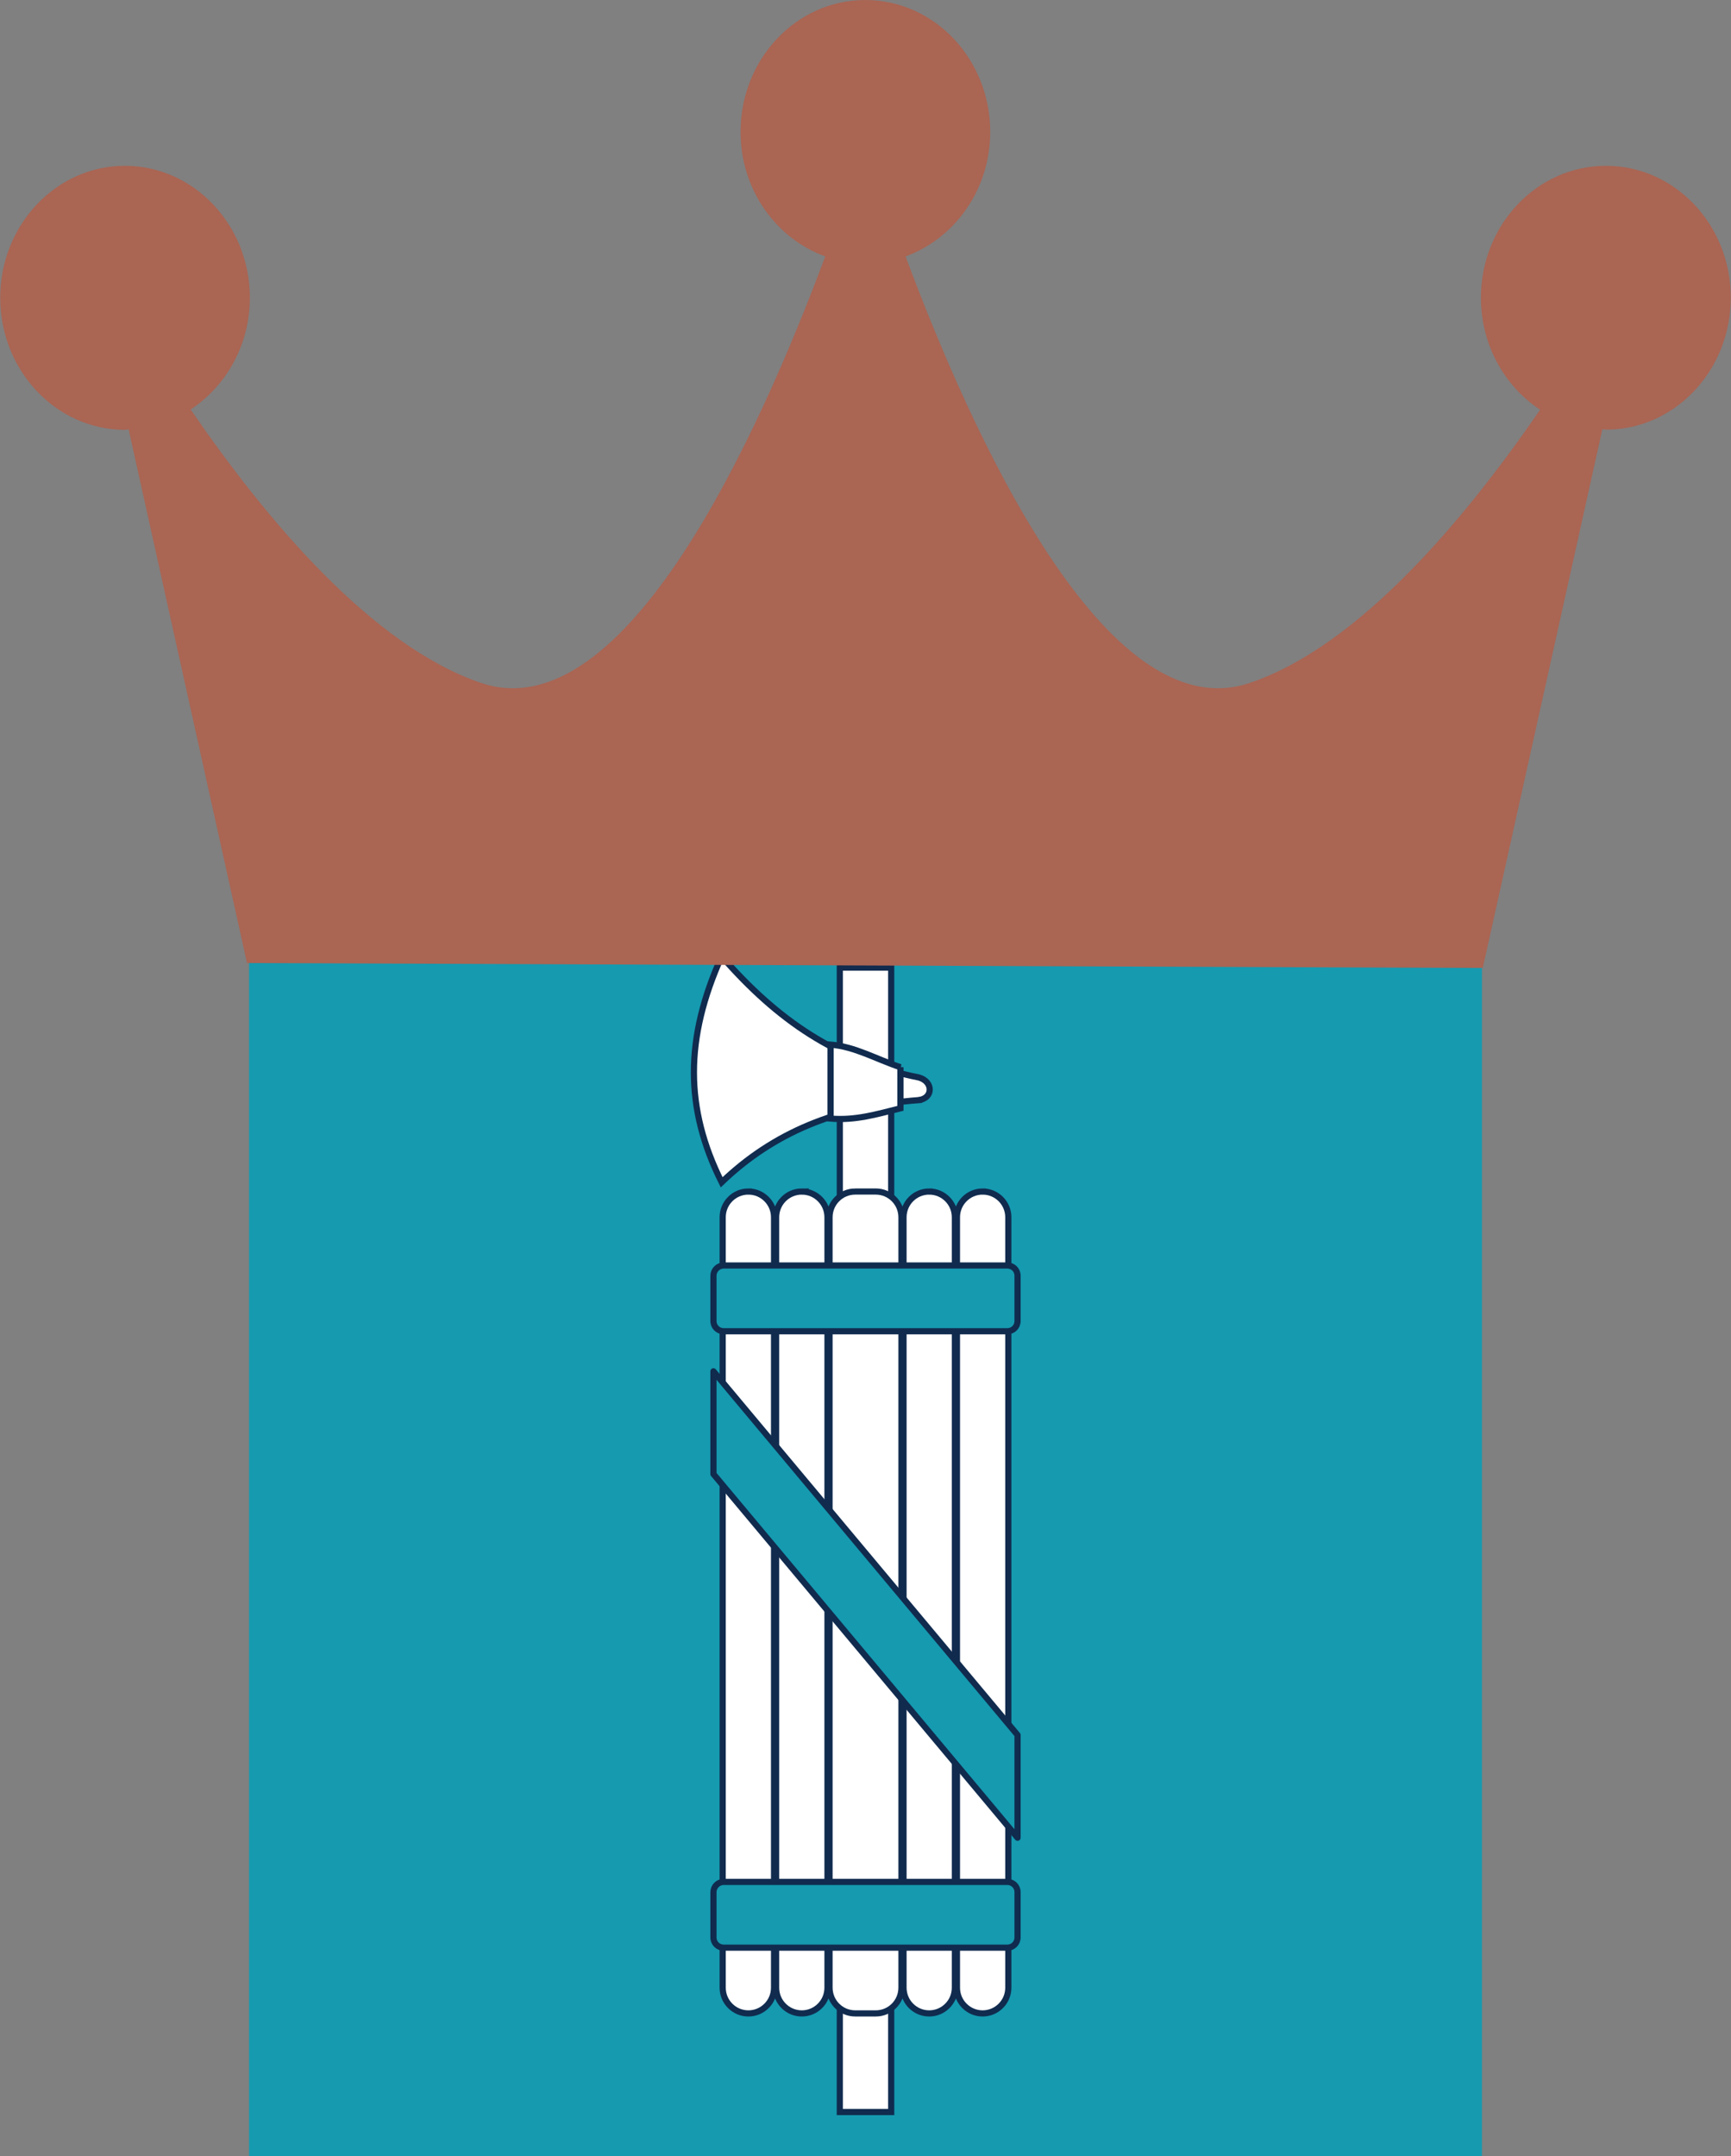 <svg xmlns="http://www.w3.org/2000/svg" viewBox="-121.6 -449.4 842.4 1049.4"><rect x="-121.6" y="-449.4" width="842.4" height="1049.4" fill="#808080" stroke="none"/><path fill="#159AB0" d="M-.4 0h600v600H-.4z"/><path fill="#FFF" stroke="#102B4E" stroke-width="3" d="M287.1 21.5h25v557h-25z"/><path fill="#FFF" stroke="#102B4E" stroke-width="3" d="M294.6 130.5h10c6.9 0 12.5 5.6 12.5 12.5v375c0 6.9-5.6 12.5-12.5 12.5h-10c-6.9 0-12.5-5.6-12.5-12.5V143c0-6.9 5.6-12.5 12.5-12.5zM242.6 130.5c6.9 0 12.5 5.6 12.5 12.5v375c0 6.9-5.6 12.5-12.5 12.5s-12.5-5.6-12.5-12.5V143c0-6.9 5.6-12.5 12.5-12.5zM268.6 130.5c6.9 0 12.5 5.6 12.5 12.5v375c0 6.9-5.6 12.5-12.5 12.5s-12.5-5.6-12.5-12.5V143c0-6.9 5.6-12.5 12.5-12.5zM330.6 130.5c6.9 0 12.5 5.6 12.5 12.5v375c0 6.9-5.6 12.5-12.5 12.5s-12.5-5.6-12.5-12.5V143c0-6.9 5.6-12.5 12.5-12.5zM356.6 130.5c6.9 0 12.5 5.6 12.5 12.5v375c0 6.9-5.6 12.5-12.5 12.5s-12.5-5.6-12.5-12.5V143c0-6.9 5.6-12.5 12.5-12.5z"/><path fill="#159AB0" stroke="#102B4E" stroke-width="3" d="M230.6 166.5h138c2.8 0 5 2.2 5 5v22c0 2.8-2.2 5-5 5h-138c-2.8 0-5-2.2-5-5v-22c0-2.7 2.2-5 5-5zM230.6 466.5h138c2.8 0 5 2.2 5 5v22c0 2.8-2.2 5-5 5h-138c-2.8 0-5-2.2-5-5v-22c0-2.7 2.2-5 5-5z"/><path fill="#159AB0" stroke="#102B4E" stroke-width="3" stroke-linejoin="round" d="M225.6 218v50l148 177v-50l-148-177z"/><path fill="#FFF" stroke="#102B4E" stroke-width="3" d="M325.6 86c7-1 7-9 0-11-40-8-69-28-96-59-18 40-18 74 0 110 25-24 56-37 96-40z"/><path fill="#FFF" stroke="#102B4E" stroke-width="3" d="M316.6 70v20c-12 3-22 6-34 5V59c12 1 22 7 34 11z"/><g><path fill="#AA6553" d="M660-368.7c-33.7 0-60.9 28.8-60.9 64.2 0 23 11.5 43.1 28.8 54.5-36.6 53.3-88.2 115.1-141.4 133-70 23.6-135.3-121.4-167.4-207.6 23.8-8.7 41.2-32.4 41.2-60.6 0-35.4-27.2-64.2-60.8-64.2-33.5 0-60.7 28.7-60.7 64.2 0 28.2 17.3 51.9 41.2 60.6-32.1 86.1-97.3 231.2-167.4 207.6C59.4-135 7.7-196.8-28.8-250.1-11.6-261.5 0-281.5 0-304.5c0-35.4-27.3-64.2-60.8-64.2s-60.7 28.8-60.7 64.2c0 35.5 27.3 64.3 60.7 64.3.7 0 1.2-.2 1.8-.2L-1.4 19.3 600 21.7l58.2-262.2c.6 0 1.2.2 1.8.2 33.4 0 60.7-28.7 60.7-64.3 0-35.3-27.2-64.1-60.7-64.1z"/></g></svg>